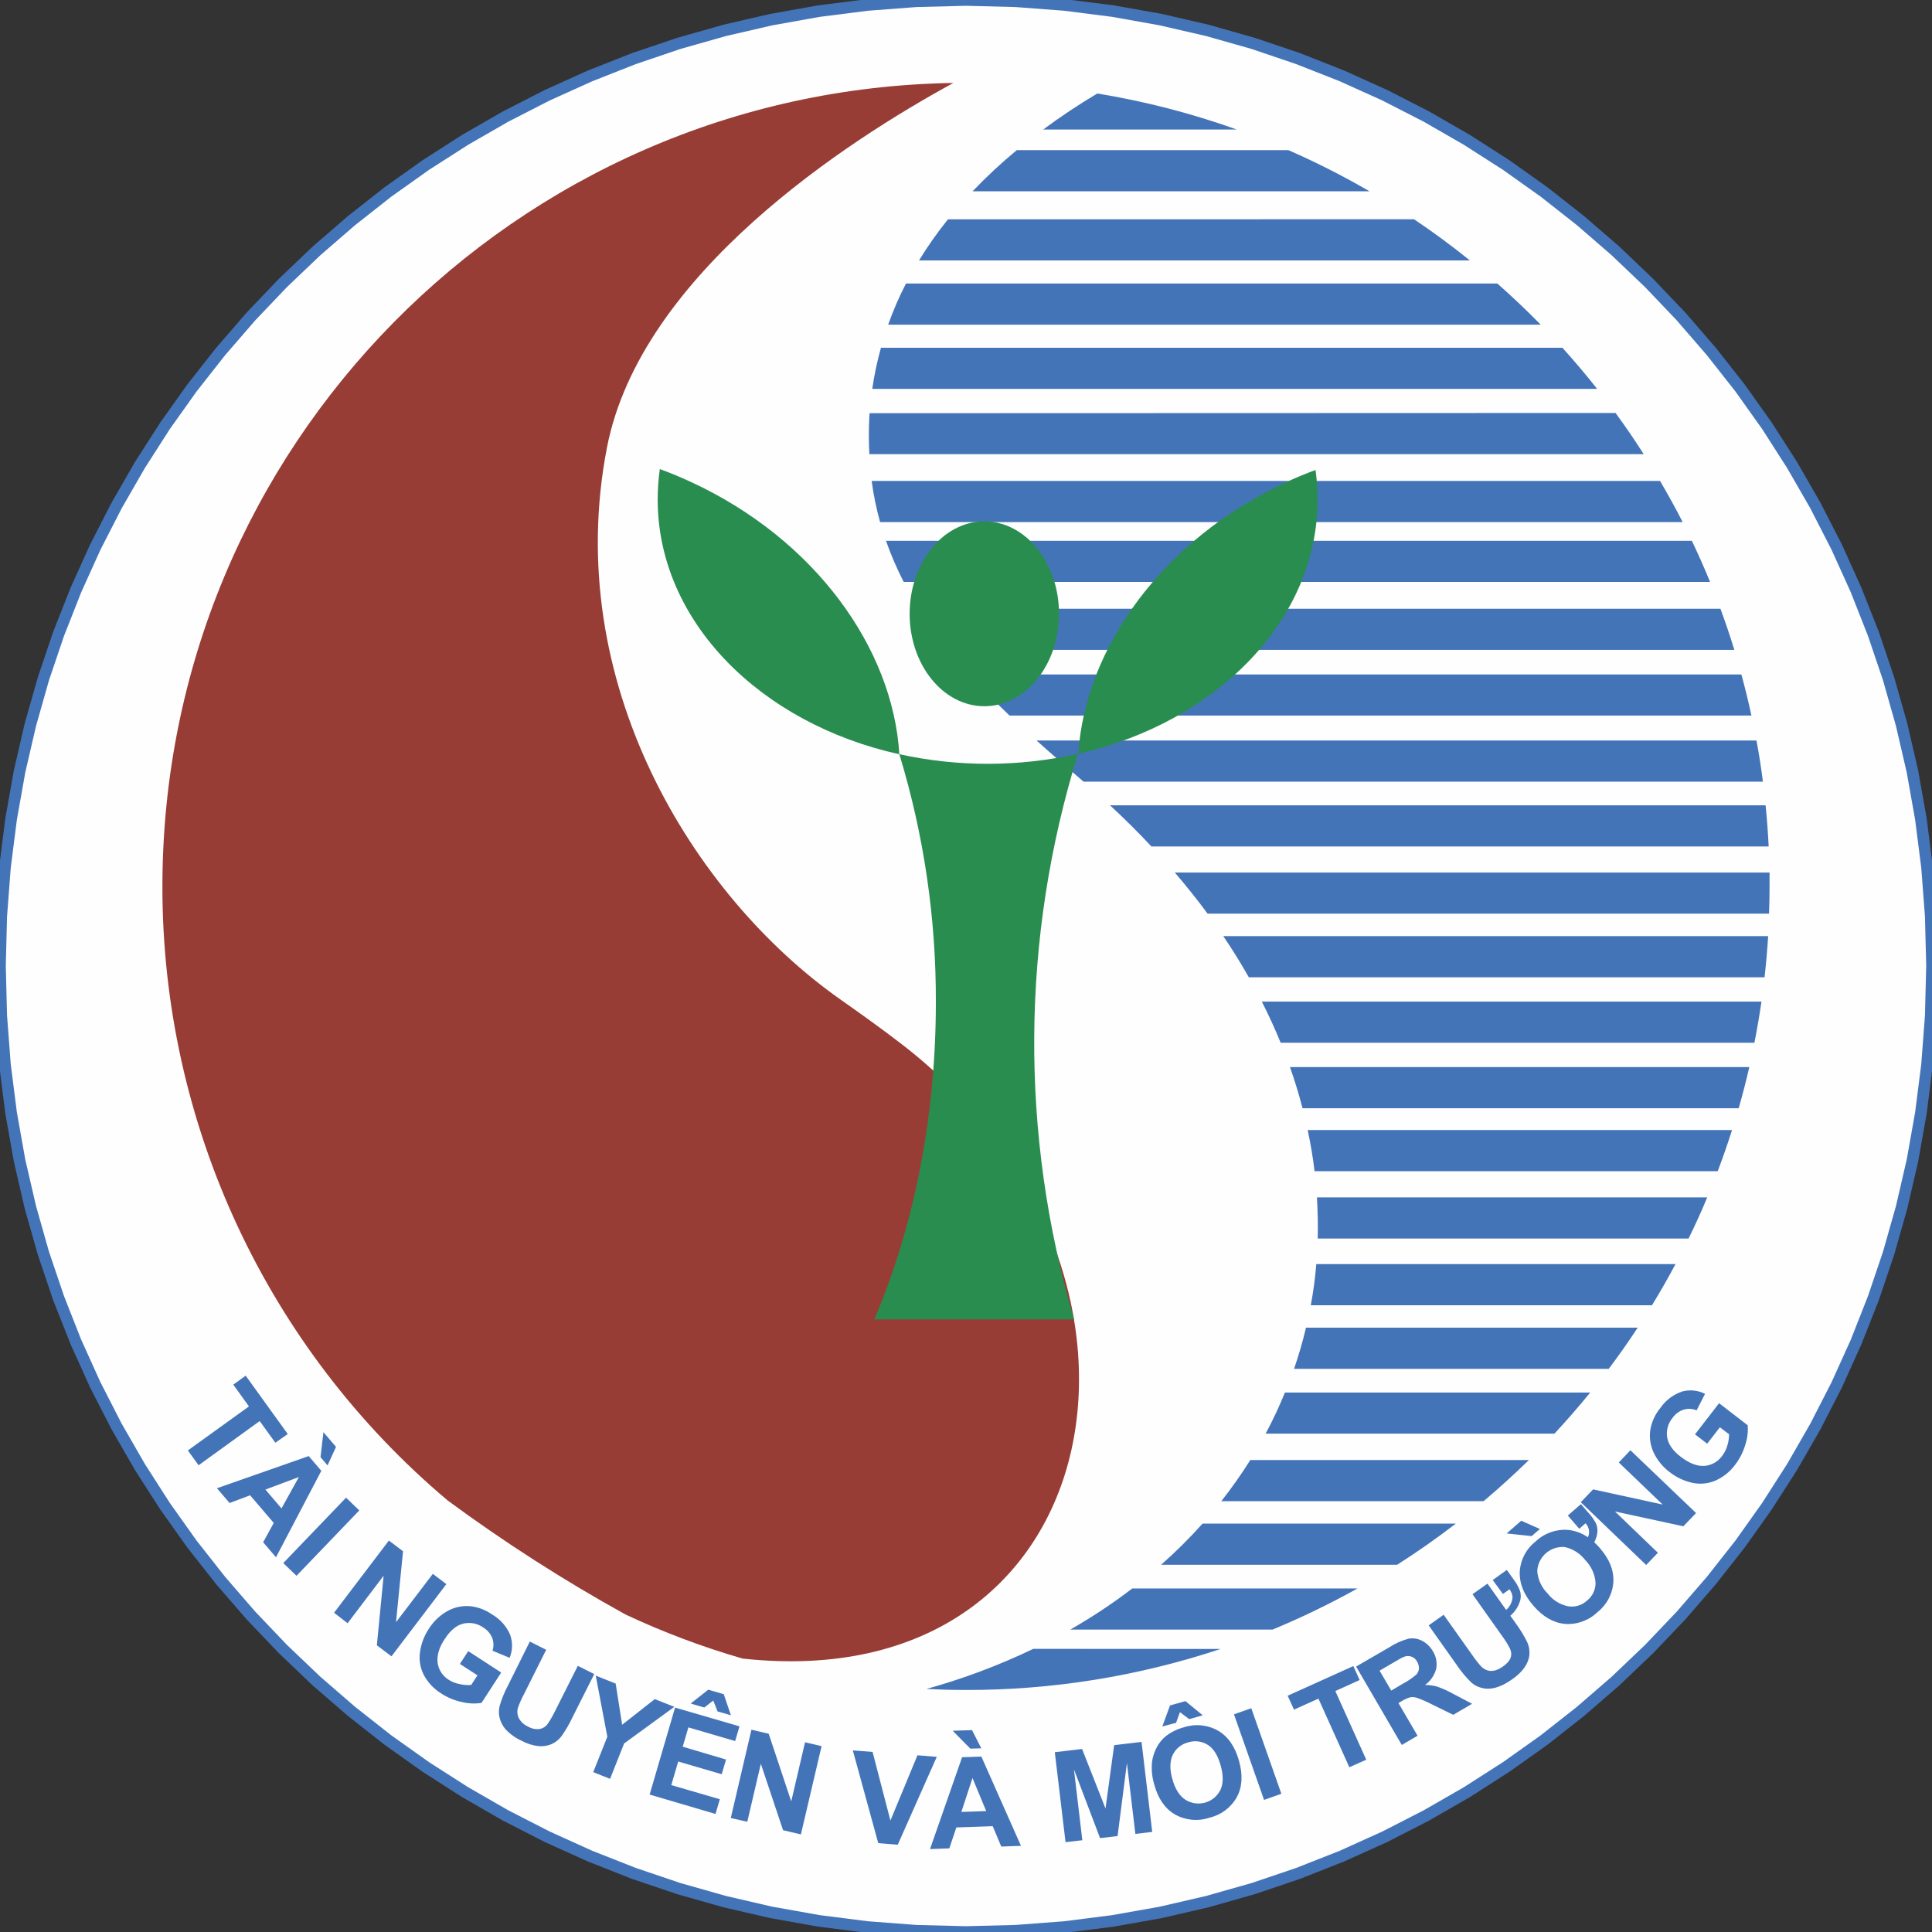 <svg width="48" height="48" viewBox="0 0 48 48" fill="none" xmlns="http://www.w3.org/2000/svg">
<rect x="0" y="0" width="48" height="48" fill="#333333" stroke="none"/>
<g clip-path="url(#clip0_177_5990)">
<path fill-rule="evenodd" clip-rule="evenodd" d="M48 24C48 37.255 37.255 48 24 48C10.745 48 0 37.255 0 24C0 10.745 10.745 0 24 0C37.255 0 48 10.745 48 24Z" fill="#FEFEFE"/>
<path d="M24 48.144V47.856L25.228 47.825L26.439 47.733L27.633 47.581L28.808 47.372L29.962 47.105L31.094 46.784L32.202 46.409L33.286 45.982L34.342 45.504L35.371 44.977L36.37 44.402L37.338 43.782L38.274 43.117L39.175 42.408L40.04 41.659L40.869 40.869L41.659 40.04L42.408 39.175L43.117 38.274L43.782 37.338L44.402 36.37L44.977 35.371L45.504 34.342L45.982 33.286L46.409 32.202L46.784 31.094L47.105 29.962L47.372 28.808L47.581 27.633L47.733 26.439L47.825 25.228L47.856 24H48.144L48.113 25.242L48.019 26.468L47.866 27.677L47.654 28.866L47.384 30.034L47.058 31.18L46.679 32.302L46.246 33.398L45.763 34.468L45.23 35.508L44.648 36.52L44.02 37.499L43.348 38.446L42.63 39.358L41.872 40.234L41.072 41.072L40.234 41.872L39.358 42.63L38.446 43.348L37.499 44.02L36.52 44.648L35.508 45.23L34.468 45.763L33.398 46.246L32.302 46.679L31.18 47.058L30.034 47.384L28.866 47.654L27.677 47.866L26.468 48.019L25.242 48.113L24 48.144ZM-0.144 24H0.144L0.175 25.228L0.267 26.439L0.419 27.633L0.628 28.808L0.895 29.962L1.216 31.094L1.591 32.202L2.018 33.286L2.496 34.342L3.023 35.371L3.598 36.37L4.218 37.338L4.883 38.274L5.592 39.175L6.341 40.04L7.131 40.869L7.96 41.659L8.825 42.408L9.726 43.117L10.662 43.782L11.63 44.402L12.629 44.977L13.658 45.504L14.714 45.982L15.798 46.409L16.906 46.784L18.038 47.105L19.192 47.372L20.367 47.581L21.561 47.733L22.772 47.825L24 47.856V48.144L22.758 48.113L21.532 48.019L20.323 47.866L19.134 47.654L17.966 47.384L16.82 47.058L15.698 46.679L14.602 46.246L13.532 45.763L12.492 45.23L11.48 44.648L10.501 44.02L9.554 43.348L8.642 42.63L7.766 41.872L6.928 41.072L6.128 40.234L5.37 39.358L4.652 38.446L3.98 37.499L3.352 36.52L2.77 35.508L2.237 34.468L1.754 33.398L1.321 32.302L0.942 31.18L0.616 30.034L0.346 28.866L0.134 27.677L-0.019 26.468L-0.113 25.242L-0.144 24ZM24 -0.144V0.144L22.772 0.175L21.561 0.267L20.367 0.419L19.192 0.629L18.038 0.895L16.906 1.216L15.798 1.592L14.714 2.019L13.658 2.496L12.629 3.023L11.63 3.598L10.662 4.218L9.726 4.883L8.825 5.592L7.96 6.341L7.131 7.131L6.341 7.96L5.592 8.826L4.883 9.727L4.218 10.662L3.598 11.63L3.023 12.629L2.496 13.658L2.018 14.714L1.591 15.798L1.216 16.906L0.895 18.038L0.628 19.192L0.419 20.367L0.267 21.561L0.175 22.772L0.144 24H-0.144L-0.113 22.758L-0.019 21.532L0.134 20.323L0.346 19.134L0.616 17.966L0.942 16.82L1.321 15.698L1.754 14.602L2.237 13.532L2.77 12.492L3.352 11.48L3.98 10.501L4.652 9.554L5.37 8.642L6.128 7.766L6.928 6.928L7.766 6.128L8.642 5.37L9.554 4.653L10.501 3.98L11.48 3.352L12.492 2.77L13.532 2.237L14.602 1.754L15.698 1.321L16.82 0.942L17.966 0.616L19.134 0.346L20.323 0.134L21.532 -0.019L22.758 -0.112L24 -0.144ZM48.144 24H47.856L47.825 22.772L47.733 21.561L47.581 20.367L47.372 19.192L47.105 18.038L46.784 16.906L46.409 15.798L45.982 14.714L45.504 13.658L44.977 12.629L44.402 11.63L43.782 10.662L43.117 9.727L42.408 8.826L41.659 7.96L40.869 7.131L40.04 6.341L39.175 5.592L38.274 4.883L37.338 4.218L36.37 3.598L35.371 3.023L34.342 2.496L33.286 2.019L32.202 1.592L31.094 1.216L29.962 0.895L28.808 0.629L27.633 0.419L26.439 0.267L25.228 0.175L24 0.144V-0.144L25.242 -0.112L26.468 -0.019L27.677 0.134L28.866 0.346L30.034 0.616L31.18 0.942L32.302 1.321L33.398 1.754L34.468 2.237L35.508 2.77L36.52 3.352L37.499 3.98L38.446 4.653L39.358 5.37L40.234 6.128L41.072 6.928L41.872 7.766L42.63 8.642L43.348 9.554L44.02 10.501L44.648 11.48L45.23 12.492L45.763 13.532L46.246 14.602L46.679 15.698L47.058 16.82L47.384 17.966L47.654 19.134L47.866 20.323L48.019 21.532L48.113 22.758L48.144 24Z" fill="#4474B8"/>
<path fill-rule="evenodd" clip-rule="evenodd" d="M27.262 2.323C28.442 2.516 29.602 2.815 30.728 3.218H25.918C26.35 2.896 26.8 2.598 27.262 2.323ZM32.009 3.73C32.7 4.032 33.372 4.373 34.024 4.752H24.164C24.51 4.39 24.876 4.048 25.262 3.73H32.009ZM35.132 5.448C35.609 5.768 36.072 6.109 36.519 6.471H22.832C23.05 6.115 23.29 5.774 23.552 5.449L35.132 5.448ZM37.201 7.044C37.573 7.372 37.932 7.713 38.279 8.067H22.066C22.19 7.716 22.338 7.374 22.509 7.044H37.201ZM38.818 8.64C39.116 8.971 39.404 9.311 39.681 9.662H21.671C21.721 9.317 21.793 8.976 21.887 8.64H38.818ZM40.138 10.26C40.382 10.593 40.615 10.934 40.837 11.283H21.599C21.582 10.97 21.582 10.656 21.599 10.344L21.605 10.266L40.138 10.26ZM41.244 11.949C41.437 12.283 41.628 12.621 41.805 12.971H21.866C21.772 12.636 21.702 12.294 21.656 11.949H41.244ZM42.034 13.436C42.193 13.772 42.344 14.108 42.486 14.458H22.452C22.282 14.128 22.135 13.786 22.012 13.436H42.034ZM42.744 15.124C42.868 15.461 42.984 15.802 43.089 16.146H23.566C23.302 15.82 23.058 15.478 22.833 15.124H42.744ZM43.264 16.756C43.356 17.092 43.44 17.433 43.514 17.778H25.082C24.734 17.446 24.399 17.106 24.082 16.756H43.264ZM43.639 18.397C43.703 18.735 43.756 19.076 43.799 19.42H26.92C26.526 19.081 26.135 18.742 25.752 18.397H43.639ZM43.866 20.008C43.9 20.346 43.925 20.688 43.942 21.03H28.606C28.286 20.686 27.943 20.346 27.578 20.008H43.866ZM43.964 21.678C43.964 21.792 43.964 21.906 43.964 22.019C43.964 22.248 43.96 22.474 43.951 22.7H30.002C29.75 22.357 29.477 22.016 29.188 21.678H43.964ZM43.929 23.258C43.908 23.602 43.878 23.942 43.84 24.28H31.026C30.834 23.939 30.623 23.598 30.392 23.258H43.929ZM43.763 24.885C43.713 25.228 43.655 25.569 43.588 25.907H31.818C31.678 25.565 31.523 25.225 31.35 24.885H43.763ZM43.461 26.511C43.382 26.856 43.294 27.197 43.197 27.534H32.361C32.273 27.193 32.169 26.852 32.049 26.511H43.461ZM43.032 28.075C42.922 28.421 42.804 28.762 42.676 29.098H32.66C32.62 28.758 32.562 28.418 32.489 28.075H43.032ZM42.416 29.748C42.272 30.095 42.117 30.436 41.952 30.771H32.738C32.748 30.432 32.738 30.092 32.719 29.748H42.416ZM41.628 31.406C41.442 31.753 41.247 32.094 41.043 32.429H32.566C32.63 32.092 32.675 31.751 32.703 31.406H41.628ZM40.688 32.986C40.459 33.334 40.22 33.675 39.969 34.008H32.151C32.266 33.673 32.365 33.332 32.447 32.986H40.688ZM39.508 34.597C39.223 34.948 38.926 35.289 38.619 35.619H31.444C31.622 35.287 31.782 34.946 31.924 34.597H39.508ZM37.985 36.274C37.623 36.627 37.248 36.968 36.86 37.296H30.343C30.601 36.968 30.842 36.627 31.064 36.274H37.985ZM36.169 37.854C35.699 38.215 35.214 38.556 34.712 38.876H28.847C29.211 38.556 29.554 38.214 29.877 37.854H36.169ZM33.726 39.465C33.042 39.846 32.338 40.188 31.614 40.487H26.59C27.126 40.181 27.641 39.84 28.131 39.465H33.726ZM30.324 40.968C28.284 41.646 26.148 41.99 23.999 41.987H23.983C23.66 41.987 23.337 41.978 23.017 41.962C23.93 41.708 24.818 41.375 25.672 40.965L30.324 40.968Z" fill="#4474B8"/>
<path fill-rule="evenodd" clip-rule="evenodd" d="M18.451 41.207C17.454 40.919 16.481 40.553 15.541 40.112C14.01 39.266 12.535 38.32 11.126 37.282C6.625 33.493 4.03 27.908 4.035 22.024C4.035 11.102 12.805 2.23 23.686 2.061C21.077 3.485 15.918 6.798 15.08 11.118C13.949 16.943 17.217 22.251 20.872 24.826C21.389 25.189 21.893 25.551 22.374 25.92C29.626 31.472 27.748 42.22 18.451 41.207Z" fill="#983D35"/>
<path fill-rule="evenodd" clip-rule="evenodd" d="M4.667 36.036L6.185 34.942L5.796 34.401L6.104 34.178L7.149 35.628L6.841 35.844L6.452 35.306L4.934 36.404L4.667 36.036ZM6.857 38.69L6.538 38.317L6.801 37.837L6.214 37.15L5.704 37.342L5.39 36.975L7.67 36.176L7.983 36.542L6.857 38.69ZM6.994 37.476L7.425 36.697L6.594 37.008L6.994 37.476ZM8.138 36.408L7.963 36.202L8.036 35.582L8.348 35.947L8.138 36.408ZM7.038 38.834L8.598 37.209L8.926 37.526L7.367 39.15L7.038 38.834ZM8.3 40.068L9.662 38.274L10.013 38.54L9.839 40.303L10.754 39.102L11.09 39.357L9.726 41.151L9.363 40.877L9.531 39.149L8.636 40.329L8.3 40.068ZM11.426 41.34L11.633 41.022L12.452 41.554L11.963 42.308C11.803 42.332 11.64 42.326 11.483 42.288C11.299 42.25 11.124 42.179 10.966 42.076C10.783 41.964 10.633 41.806 10.531 41.616C10.44 41.441 10.406 41.241 10.435 41.046C10.463 40.84 10.537 40.643 10.652 40.47C10.768 40.285 10.928 40.132 11.118 40.025C11.297 39.926 11.504 39.885 11.708 39.908C11.892 39.932 12.069 40.001 12.221 40.108C12.422 40.223 12.581 40.399 12.673 40.612C12.741 40.798 12.737 41.004 12.662 41.188L12.236 41.012C12.27 40.908 12.267 40.796 12.229 40.694C12.184 40.586 12.107 40.496 12.007 40.435C11.862 40.332 11.68 40.298 11.507 40.339C11.34 40.381 11.189 40.506 11.054 40.714C10.906 40.931 10.85 41.135 10.873 41.315C10.898 41.491 11.002 41.646 11.154 41.738C11.237 41.789 11.329 41.825 11.426 41.842C11.518 41.863 11.612 41.87 11.707 41.862L11.862 41.623L11.426 41.34ZM13.163 40.784L13.57 40.988L13.022 42.083C12.962 42.194 12.911 42.308 12.868 42.427C12.843 42.513 12.851 42.606 12.89 42.688C12.941 42.78 13.022 42.854 13.119 42.896C13.207 42.949 13.31 42.97 13.412 42.956C13.49 42.94 13.558 42.897 13.604 42.834C13.676 42.728 13.74 42.616 13.796 42.5L14.356 41.387L14.764 41.592L14.232 42.648C14.152 42.821 14.055 42.988 13.944 43.144C13.879 43.228 13.793 43.294 13.696 43.336C13.595 43.376 13.486 43.392 13.378 43.382C13.231 43.365 13.09 43.32 12.96 43.249C12.808 43.181 12.672 43.083 12.558 42.961C12.487 42.878 12.437 42.78 12.411 42.673C12.39 42.581 12.39 42.484 12.411 42.392C12.464 42.208 12.537 42.03 12.628 41.861L13.163 40.784ZM14.739 44.028L15.089 43.148L14.801 41.63L15.296 41.828L15.457 42.851L16.268 42.214L16.754 42.406L15.506 43.316L15.157 44.195L14.739 44.028ZM16.14 44.585L16.772 42.424L18.372 42.89L18.265 43.256L17.103 42.916L16.962 43.396L18.038 43.715L17.931 44.08L16.85 43.764L16.678 44.35L17.884 44.701L17.777 45.067L16.14 44.585ZM17.16 42.324L17.597 41.98L17.981 42.091L18.159 42.615L17.827 42.519L17.721 42.249L17.498 42.423L17.16 42.324ZM18.156 45.168L18.669 42.974L19.098 43.074L19.658 44.755L20.001 43.286L20.412 43.382L19.898 45.575L19.455 45.471L18.903 43.821L18.566 45.261L18.156 45.168ZM21.82 45.792L21.188 43.488L21.679 43.526L22.122 45.231L22.794 43.61L23.274 43.648L22.304 45.832L21.82 45.792ZM25.366 45.86L24.876 45.877L24.664 45.371L23.76 45.402L23.586 45.922L23.106 45.94L23.903 43.658L24.382 43.642L25.366 45.86ZM24.502 44.996L24.161 44.174L23.885 45.017L24.502 44.996ZM24.38 43.436L24.109 43.445L23.669 43L24.149 42.984L24.38 43.436ZM26.473 45.768L26.206 43.533L26.884 43.453L27.466 44.931L27.681 43.358L28.361 43.277L28.627 45.513L28.208 45.563L27.998 43.803L27.766 45.616L27.331 45.668L26.682 43.96L26.89 45.72L26.473 45.768ZM28.68 44.344C28.621 44.155 28.602 43.956 28.624 43.759C28.642 43.635 28.683 43.515 28.743 43.404C28.799 43.299 28.876 43.206 28.969 43.131C29.101 43.03 29.252 42.956 29.414 42.914C29.696 42.821 30.005 42.852 30.264 42.999C30.512 43.144 30.685 43.394 30.783 43.748C30.882 44.102 30.863 44.403 30.727 44.652C30.582 44.91 30.334 45.095 30.045 45.161C29.762 45.256 29.453 45.226 29.193 45.08C28.947 44.938 28.776 44.693 28.68 44.346V44.344ZM29.128 44.204C29.196 44.45 29.305 44.621 29.454 44.716C29.74 44.894 30.116 44.806 30.293 44.52C30.302 44.506 30.31 44.492 30.318 44.477C30.394 44.319 30.398 44.115 30.327 43.862C30.256 43.61 30.152 43.443 30.009 43.352C29.864 43.259 29.686 43.236 29.522 43.288C29.354 43.329 29.214 43.442 29.138 43.596C29.062 43.754 29.058 43.956 29.128 44.206V44.204ZM28.877 42.894L29.069 42.371L29.453 42.264L29.881 42.616L29.547 42.712L29.315 42.538L29.219 42.803L28.877 42.894ZM31.405 44.718L30.658 42.592L31.088 42.441L31.835 44.566L31.405 44.718ZM33.524 43.907L32.756 42.202L32.149 42.476L31.992 42.13L33.624 41.393L33.78 41.74L33.176 42.014L33.944 43.72L33.524 43.907ZM34.827 43.353L33.692 41.405L34.518 40.926C34.666 40.829 34.828 40.757 34.998 40.712C35.113 40.692 35.231 40.712 35.334 40.766C35.444 40.824 35.536 40.914 35.598 41.022C35.681 41.152 35.71 41.308 35.682 41.459C35.64 41.622 35.541 41.766 35.404 41.863C35.506 41.862 35.609 41.876 35.708 41.904C35.849 41.953 35.985 42.015 36.116 42.089L36.574 42.33L36.105 42.604L35.575 42.344C35.454 42.282 35.329 42.227 35.201 42.181C35.148 42.164 35.091 42.16 35.036 42.169C34.961 42.191 34.89 42.223 34.824 42.265L34.744 42.312L35.219 43.124L34.827 43.353ZM34.565 42.002L34.853 41.832C34.974 41.768 35.088 41.691 35.192 41.601C35.228 41.56 35.25 41.509 35.253 41.454C35.255 41.394 35.24 41.335 35.208 41.284C35.146 41.16 34.996 41.108 34.87 41.168C34.836 41.181 34.738 41.235 34.582 41.328L34.275 41.507L34.565 42.002ZM37.086 39.255L37.437 39.005L37.616 39.256C37.676 39.337 37.726 39.425 37.762 39.519C37.785 39.592 37.789 39.67 37.774 39.745C37.733 39.9 37.646 40.039 37.524 40.143L37.643 40.31C37.758 40.464 37.859 40.628 37.944 40.8C37.988 40.896 38.006 41.003 37.998 41.109C37.977 41.331 37.836 41.534 37.574 41.719C37.285 41.925 37.029 41.996 36.807 41.934C36.715 41.911 36.63 41.867 36.558 41.805C36.42 41.671 36.297 41.523 36.19 41.363L35.495 40.382L35.867 40.118L36.572 41.111C36.641 41.215 36.718 41.314 36.803 41.407C36.954 41.55 37.133 41.549 37.336 41.407C37.54 41.265 37.59 41.12 37.51 40.949C37.45 40.836 37.382 40.728 37.305 40.625L36.584 39.608L36.956 39.345L37.42 39.998C37.511 39.919 37.568 39.808 37.579 39.688C37.575 39.614 37.548 39.544 37.502 39.485L37.34 39.602L37.086 39.255ZM38.449 39.588C38.576 39.754 38.76 39.868 38.965 39.909C39.135 39.935 39.308 39.881 39.433 39.763C39.567 39.656 39.644 39.492 39.641 39.32C39.625 39.11 39.535 38.912 39.387 38.762C39.26 38.596 39.079 38.48 38.875 38.436C38.528 38.407 38.223 38.665 38.194 39.012C38.194 39.02 38.193 39.027 38.193 39.035C38.209 39.244 38.3 39.44 38.449 39.588ZM38.952 37.653L39.277 37.37L39.48 37.603C39.548 37.676 39.606 37.76 39.652 37.85C39.682 37.92 39.694 37.996 39.686 38.072C39.676 38.158 39.65 38.241 39.608 38.317C39.657 38.361 39.703 38.409 39.746 38.459C39.984 38.732 40.097 39.01 40.084 39.296C40.067 39.593 39.923 39.868 39.69 40.052C39.475 40.26 39.182 40.366 38.885 40.346C38.6 40.32 38.341 40.173 38.106 39.904C37.857 39.62 37.741 39.328 37.759 39.028C37.781 38.74 37.924 38.475 38.151 38.298C38.367 38.092 38.66 37.988 38.957 38.01C39.134 38.028 39.305 38.091 39.451 38.194C39.506 38.077 39.482 37.938 39.392 37.846L39.236 37.982L38.952 37.653ZM38.258 37.987L38.054 38.164L37.432 38.098L37.795 37.782L38.258 37.987ZM40.899 38.882L39.274 37.322L39.58 37.003L41.308 37.38L40.219 36.335L40.507 36.031L42.138 37.591L41.822 37.92L40.123 37.552L41.19 38.578L40.899 38.882ZM42.414 35.868L42.112 35.636L42.71 34.862L43.422 35.411C43.433 35.573 43.414 35.736 43.363 35.89C43.31 36.071 43.225 36.24 43.11 36.39C42.984 36.563 42.813 36.699 42.617 36.786C42.435 36.863 42.234 36.882 42.041 36.839C41.838 36.794 41.648 36.704 41.485 36.576C41.31 36.446 41.17 36.274 41.079 36.077C40.994 35.889 40.97 35.68 41.01 35.478C41.049 35.296 41.131 35.126 41.25 34.982C41.381 34.791 41.57 34.647 41.79 34.572C41.981 34.52 42.184 34.54 42.361 34.63L42.152 35.04C42.051 34.998 41.939 34.991 41.834 35.021C41.723 35.056 41.626 35.126 41.558 35.222C41.443 35.357 41.392 35.536 41.42 35.712C41.448 35.881 41.56 36.042 41.756 36.192C41.968 36.355 42.164 36.431 42.343 36.42C42.52 36.407 42.683 36.316 42.786 36.172C42.845 36.094 42.89 36.006 42.916 35.912C42.944 35.822 42.958 35.728 42.959 35.634L42.73 35.461L42.414 35.868Z" fill="#4474B8"/>
<path fill-rule="evenodd" clip-rule="evenodd" d="M26.782 18.729C25.365 23.301 25.332 28.189 26.686 32.78H21.722C22.689 30.513 23.251 27.811 23.251 24.91C23.259 22.819 22.954 20.739 22.344 18.738C23.807 19.06 25.323 19.056 26.785 18.727L26.782 18.729Z" fill="#298D50"/>
<path fill-rule="evenodd" clip-rule="evenodd" d="M24.456 12.953C25.48 12.953 26.311 13.982 26.311 15.25C26.311 16.518 25.48 17.546 24.456 17.546C23.431 17.546 22.6 16.518 22.6 15.25C22.6 13.982 23.431 12.953 24.456 12.953Z" fill="#298D50"/>
<path fill-rule="evenodd" clip-rule="evenodd" d="M22.344 18.74C18.881 17.973 16.34 15.429 16.34 12.411C16.34 12.158 16.358 11.905 16.393 11.654C16.656 11.75 16.918 11.859 17.178 11.98C20.239 13.397 22.183 16.095 22.344 18.74Z" fill="#298D50"/>
<path fill-rule="evenodd" clip-rule="evenodd" d="M32.684 11.676C32.718 11.919 32.735 12.165 32.735 12.411C32.735 15.413 30.223 17.944 26.79 18.728C26.958 16.087 28.901 13.395 31.954 11.98C32.196 11.868 32.44 11.767 32.684 11.676Z" fill="#298D50"/>
</g>
<defs>
<clipPath id="clip0_177_5990">
<rect width="48" height="48" fill="white"/>
</clipPath>
</defs>
</svg>
